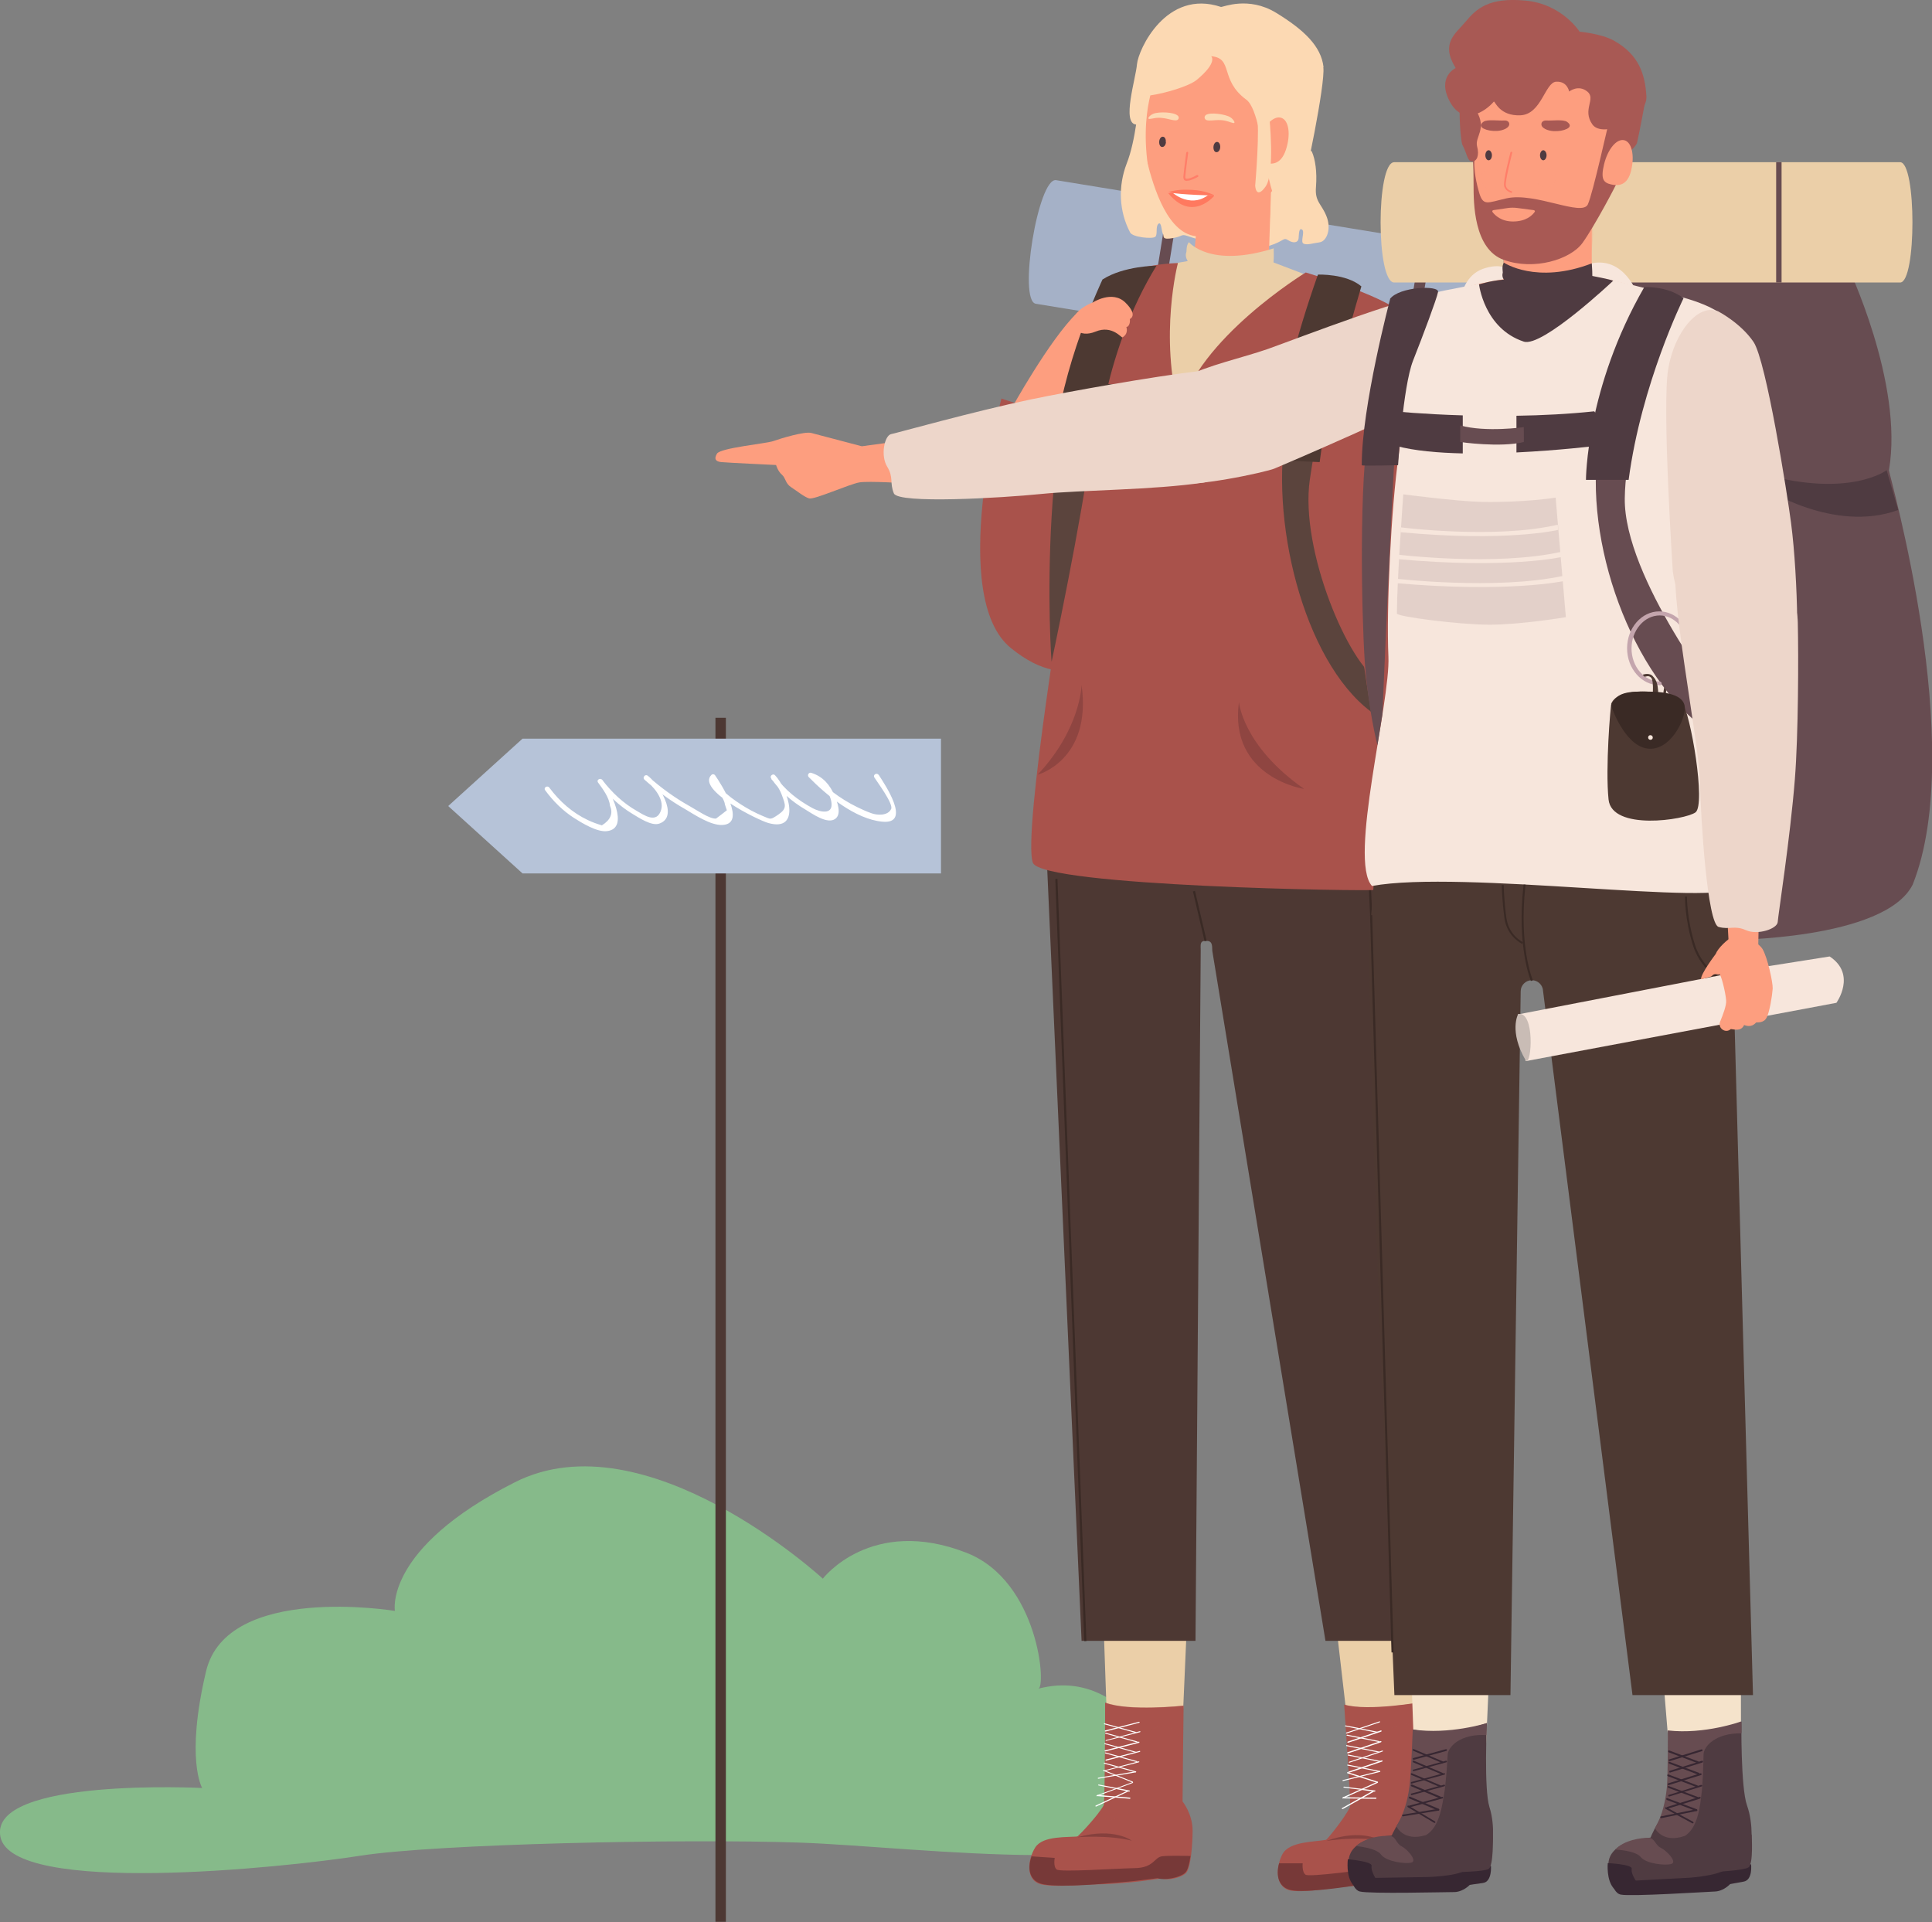 <?xml version="1.0" encoding="UTF-8"?>
<svg xmlns="http://www.w3.org/2000/svg" viewBox="0 0 100.05 99.53">
  <rect x="0" y="0" width="100.05" height="99.53" fill="#808080" stroke="none"/>
  <defs>
    <style>
      .cls-1 {
        fill: #f7e6dc;
      }

      .cls-2 {
        fill: #674c51;
      }

      .cls-3 {
        fill: #f5e3cb;
      }

      .cls-4 {
        fill: #edd6ca;
      }

      .cls-5 {
        fill: #fff;
      }

      .cls-6 {
        fill: #fcd9b3;
      }

      .cls-7 {
        fill: #ebcfa8;
      }

      .cls-8 {
        fill: #ff795f;
      }

      .cls-9 {
        fill: #fd9e7f;
      }

      .cls-10 {
        fill: #ff7e69;
      }

      .cls-11 {
        fill: #c1b0a7;
      }

      .cls-12 {
        fill: #b6c3d8;
      }

      .cls-13 {
        fill: #a9524b;
      }

      .cls-14 {
        fill: #a5b1c7;
      }

      .cls-15 {
        fill: #a85954;
      }

      .cls-16 {
        fill: #c9bcb5;
      }

      .cls-17 {
        fill: #c4a5ad;
      }

      .cls-18 {
        fill: #372732;
      }

      .cls-19 {
        fill: #86ba8a;
      }

      .cls-20 {
        fill: #5b443d;
      }

      .cls-21 {
        fill: #3a2a25;
      }

      .cls-22 {
        fill: #4d3932;
      }

      .cls-23 {
        fill: #773938;
      }

      .cls-24 {
        fill: #4d3833;
      }

      .cls-25 {
        fill: #4f3b41;
      }

      .cls-26 {
        opacity: .14;
      }

      .cls-27 {
        mix-blend-mode: screen;
        opacity: .34;
      }

      .cls-28 {
        opacity: .52;
      }

      .cls-29 {
        opacity: .7;
      }

      .cls-30 {
        isolation: isolate;
      }

      .cls-31 {
        opacity: .16;
      }

      .cls-31, .cls-32 {
        mix-blend-mode: multiply;
      }

      .cls-32 {
        opacity: .25;
      }
    </style>
  </defs>
  <g class="cls-30">
    <g id="Layer_2" data-name="Layer 2">
      <g id="_1" data-name="1">
        <g>
          <path class="cls-19" d="m61.28,93.74s-2.14-7.7-7.52-6.29c.44,0,.05-5.57-3.71-7.04-4.94-1.93-7.44,1.34-7.44,1.34,0,0-9.16-8.43-15.95-4.99-6.79,3.43-6.21,6.66-6.21,6.66,0,0-8.7-1.44-9.78,3.13-1.08,4.57-.2,6.04-.2,6.04,0,0-11.04-.56-10.45,2.52.59,3.08,14.68,1.61,18.62.99,3.93-.62,16.84-.89,22.82-.68,5.98.21,19.84,2.07,19.82-1.68Z"/>
          <g>
            <path class="cls-9" d="m52.35,21.21s2-3.63,3.43-5.01c.28-.27.72,1.05.72,1.05l-1.59,3.77-2.56.19Z"/>
            <path class="cls-13" d="m57.25,33.56s-1.63,2.65-4.9,0c-3.27-2.65-.49-12.92-.49-12.92l4.43,1.45.96,11.48Z"/>
            <path class="cls-7" d="m70.4,44.5s6.69,1.85,7.78-2.69c1.09-4.54-2.98-13.59-2.98-13.59,0,0,2.38-7.3,1.3-8.9-1.07-1.6-4.91-.95-4.91-.95l-1.2,26.13Z"/>
            <path class="cls-14" d="m79.46,19.95l-25.82-4.22c-.93-.15.12-6.55,1.05-6.4l25.82,4.22c.84.14-.21,6.54-1.05,6.4Z"/>
            <g>
              <polygon class="cls-2" points="73.12 18.91 72.57 18.82 73.62 12.42 74.17 12.51 73.12 18.91"/>
              <rect class="cls-2" x="60.01" y="10.28" width=".56" height="6.49" transform="translate(2.93 -9.46) rotate(9.19)"/>
            </g>
            <path class="cls-9" d="m77.75,44.43s-3.55-14.1-3.95-15.2c-.4-1.09-4.2,1.14-4.2,1.14l6.43,14.4s1.18,2.28,1.73-.34Z"/>
            <polygon class="cls-7" points="73.49 83.1 69.11 83.42 70.03 91.37 73.77 91.1 73.49 83.1"/>
            <polygon class="cls-7" points="57.12 83.28 61.5 83.28 61.15 91.29 57.4 91.29 57.12 83.28"/>
            <path class="cls-24" d="m54,39.81l2.01,45.16h5.9l.27-35.73c0-.33-.06-.52.27-.52h0c.33,0,.32.2.33.52l5.86,35.73h5.53s-1.32-45.83-1.75-47.2c-.43-1.37-18.42,2.03-18.42,2.03Z"/>
            <path class="cls-13" d="m61.24,93.29l.05-4.96s-2.85.31-4.06-.16c0,0,0,5.07-.07,5.3-.07.23-1.08,1.42-1.52,1.77-.44.35-.83,2.2-.08,2.3.75.1,2.26.01,2.94-.06.68-.08.38-.03.78-.09l.88-.12c.23.12.98,0,1.26-.28.27-.28.34-1.66.34-2.19,0-.86-.51-1.5-.51-1.5Z"/>
            <path class="cls-13" d="m56.85,94.61s-.24.4-.9.48c-.66.07-1.94-.05-2.34.58-.4.64-.53,1.74.35,1.92s3-.06,3-.06l-.11-2.92Z"/>
            <g class="cls-27">
              <path class="cls-13" d="m59.67,89.53c.47-.16.86-.43,1.6.69l.02-1.9s-2.85.31-4.06-.16c0,0,0,5.07-.07,5.3-.02.07-.12.22-.27.41h0s.2.59,1.21.24c.71-.25.57-1.12.65-1.94.08-.82-.16-2.27.93-2.64Z"/>
            </g>
            <g>
              <path class="cls-5" d="m57.24,89.67s0,0,0,0l1.76-.46s.02-.02.02-.03c0-.01-.02-.02-.03-.02l-1.76.45s-.02.02-.02.03c0,.01.01.02.03.02Z"/>
              <path class="cls-5" d="m58.83,89.74s.02,0,.02-.02c0-.01,0-.03-.02-.03l-1.63-.45s-.03,0-.03.02c0,.01,0,.03.02.03l1.63.45h0Z"/>
              <path class="cls-5" d="m57.28,90.15h0l1.76-.45s.02-.02.02-.03c0-.01-.02-.02-.03-.02l-1.76.46s-.02.02-.02.03c0,.01.02.02.03.02Z"/>
              <path class="cls-5" d="m58.88,90.23s.02,0,.03-.02c0-.01,0-.03-.02-.03l-1.63-.45s-.03,0-.03.02c0,.01,0,.03.02.03l1.63.45s0,0,0,0Z"/>
              <path class="cls-5" d="m57.23,90.7s0,0,0,0l1.76-.45s.02-.02.02-.04c0-.01-.02-.02-.03-.02l-1.76.45s-.02.02-.02.03c0,.01.01.02.03.02Z"/>
              <path class="cls-5" d="m58.83,90.77s.02,0,.03-.02c0-.01,0-.03-.02-.03l-1.63-.45s0,0,0,0c-.01,0-.02,0-.02.02,0,.01,0,.03.02.03l1.63.45s0,0,0,0Z"/>
              <path class="cls-5" d="m57.27,91.18h0l1.76-.46s.02-.02.02-.03c0-.01-.02-.02-.03-.02l-1.76.45s-.02.02-.02.03c0,.01.02.02.03.02Z"/>
              <path class="cls-5" d="m58.87,91.26s.02,0,.03-.02c0-.01,0-.03-.02-.04l-1.63-.45s-.03,0-.03.02c0,.01,0,.03.02.03l1.63.45h0Z"/>
              <path class="cls-5" d="m57.22,91.71s0,0,0,0l1.76-.45s.02-.02.02-.03c0-.02-.02-.02-.03-.02l-1.76.46s-.02.02-.02.03c0,.01.01.02.03.02Z"/>
              <path class="cls-5" d="m58.81,91.78s.02,0,.03-.02c0-.01,0-.03-.02-.03l-1.63-.45s0,0,0,0c-.01,0-.02,0-.03.02,0,.01,0,.03.02.03l1.63.45s0,0,0,0Z"/>
              <path class="cls-5" d="m56.88,92.11s0,0,0,0l1.93-.33s.03-.02.02-.03c0-.01-.02-.02-.03-.02,0,0,0,0,0,0l-1.93.33s-.03.02-.02.03c0,.01.01.02.03.02Z"/>
              <path class="cls-5" d="m58.64,92.31s.02,0,.03-.02c0-.01,0-.03-.01-.03l-1.5-.6s-.03,0-.04.01c0,.01,0,.03.01.03l1.5.6s0,0,0,0Z"/>
              <path class="cls-5" d="m56.76,93.55s0,0,.01,0l1.64-.77s.02-.02.01-.04c0-.01-.02-.02-.03-.01l-1.65.77s-.02.02-.01.04c0,0,.01.01.02.01Z"/>
              <path class="cls-5" d="m58.51,93.15s.03-.01.03-.03c0-.01-.01-.03-.02-.03l-1.69-.14h0s-.03.01-.03.03c0,.01.01.03.03.03l1.69.14h0Z"/>
              <path class="cls-5" d="m56.82,93.01s0,0,0,0l1.84-.68s.02-.02.02-.03c0-.01-.02-.02-.04-.01l-1.84.68s-.02.02-.02.03c0,.01.01.02.03.02Z"/>
              <path class="cls-5" d="m58.48,92.77s.03,0,.03-.02c0-.01,0-.03-.02-.03l-1.59-.31s-.03,0-.03.02c0,.01,0,.03.02.03l1.59.32h0Z"/>
            </g>
            <path class="cls-23" d="m61.65,96.11c-.52-.01-1.25-.02-1.49.02-.39.06-.41.6-1.41.61-1,.02-3.84.22-4.03.07-.19-.15-.1-.6-.1-.6l-1.2-.08c-.22.61-.14,1.31.63,1.45.99.18,3.4-.06,3.4-.06h0c.25-.02.46-.04.63-.05.78-.08.43-.03.88-.09l.99-.12c.26.12,1.12,0,1.42-.28.14-.12.22-.47.28-.87Z"/>
            <g class="cls-29">
              <path class="cls-23" d="m55.8,95.14s1.59-.13,2.81.18c.04.02-.91-.72-2.81-.18Z"/>
            </g>
            <path class="cls-13" d="m73.98,93.09l-.31-4.96s-2.82.51-4.06.14c0,0,.36,5.06.3,5.29-.05.23-.97,1.49-1.39,1.88-.41.38-.66,2.26.09,2.3.76.04,2.25-.15,2.93-.27.67-.12.38-.05.76-.14l.87-.18c.24.1.98-.08,1.23-.37.25-.29.22-1.68.19-2.21-.06-.85-.62-1.46-.62-1.46Z"/>
            <path class="cls-13" d="m69.56,94.73s-.21.42-.86.54c-.65.12-1.94.08-2.29.75-.35.66-.4,1.77.48,1.89.89.12,2.99-.27,2.99-.27l-.32-2.9Z"/>
            <g class="cls-27">
              <path class="cls-13" d="m72.15,89.46c.46-.19.83-.49,1.64.58l-.12-1.9s-2.82.51-4.06.14c0,0,.36,5.06.3,5.29-.01.07-.11.23-.24.42h0s.24.57,1.22.15c.69-.3.49-1.15.51-1.98.02-.83-.32-2.26.74-2.7Z"/>
            </g>
            <g>
              <path class="cls-5" d="m69.73,89.77s0,0,0,0l1.72-.58s.02-.02.02-.03c0-.01-.02-.02-.03-.02l-1.72.58s-.02.02-.02.03c0,.01.01.02.03.02Z"/>
              <path class="cls-5" d="m71.33,89.73s.02,0,.03-.02c0-.01,0-.03-.02-.03l-1.66-.33h0s-.02,0-.03.02c0,.02,0,.03.02.03l1.66.33h0Z"/>
              <path class="cls-5" d="m69.81,90.25s0,0,0,0l1.72-.58s.02-.02.02-.04c0-.01-.02-.02-.04-.02l-1.72.58s-.02.02-.02.03c0,.01.01.02.02.02Z"/>
              <path class="cls-5" d="m71.41,90.21s.02,0,.03-.02c0-.01,0-.03-.02-.03l-1.66-.33h0s-.02,0-.03.02c0,.01,0,.03.02.03l1.66.33s0,0,0,0Z"/>
              <path class="cls-5" d="m69.8,90.8s0,0,0,0l1.72-.58s.02-.02.02-.04c0-.01-.02-.02-.04-.02l-1.72.58s-.02.02-.02.03.01.02.03.02Z"/>
              <path class="cls-5" d="m71.39,90.75s.02,0,.03-.02c0-.01,0-.03-.02-.03l-1.66-.33s-.03,0-.03.02c0,.01,0,.03.02.03l1.66.33s0,0,0,0Z"/>
              <path class="cls-5" d="m69.88,91.28s0,0,0,0l1.72-.58s.02-.02.02-.03c0-.01-.02-.02-.03-.02l-1.72.58s-.02.02-.02.03c0,.01.01.02.02.02Z"/>
              <path class="cls-5" d="m71.47,91.24s.02,0,.03-.02c0-.01,0-.03-.02-.03l-1.66-.33s-.03,0-.03.02c0,.01,0,.03.02.03l1.66.33h0Z"/>
              <path class="cls-5" d="m69.86,91.8h0l1.72-.58s.02-.02.02-.04c0-.01-.02-.02-.04-.02l-1.72.58s-.02.02-.02.04c0,.01.01.02.03.02Z"/>
              <path class="cls-5" d="m71.45,91.76s.03,0,.03-.02c0-.01,0-.03-.02-.03l-1.66-.33s0,0,0,0c-.01,0-.03,0-.03.02,0,.01,0,.03.02.03l1.66.33h0Z"/>
              <path class="cls-5" d="m69.55,92.23h0l1.9-.47s.02-.02.02-.03c0-.01-.02-.02-.03-.02l-1.9.47s-.02.02-.02.03.01.02.03.02Z"/>
              <path class="cls-5" d="m71.32,92.31s.02,0,.03-.02c0-.01,0-.03-.02-.03l-1.54-.49s-.03,0-.03.02c0,.01,0,.03.02.04l1.54.49s0,0,0,0Z"/>
              <path class="cls-5" d="m69.53,93.68s0,0,.01,0l1.59-.89s.02-.02,0-.04c0-.01-.02-.02-.04-.01l-1.59.89s-.02.02-.01.04c0,0,.01.01.02.01Z"/>
              <path class="cls-5" d="m71.25,93.15s.03-.01.03-.03-.01-.03-.03-.03l-1.69-.02h0s-.02.01-.02.03.01.03.02.03l1.69.02h0Z"/>
              <path class="cls-5" d="m69.55,93.13s0,0,.01,0l1.79-.81s.02-.02.01-.04c0-.01-.02-.02-.04-.01l-1.79.81s-.02.02-.01.04c0,.01.01.02.02.02Z"/>
              <path class="cls-5" d="m71.2,92.77s.02-.01.03-.02c0-.02,0-.03-.03-.03l-1.6-.2h0s-.03.01-.03.02c0,.02,0,.03.02.03l1.61.21h0Z"/>
            </g>
            <path class="cls-23" d="m74.59,95.88c-.53.02-1.27.07-1.51.12-.39.09-.38.62-1.39.72-1.01.09-3.88.5-4.08.36-.2-.14-.15-.59-.15-.59h-1.22c-.18.62-.05,1.32.75,1.41,1.02.11,3.44-.3,3.44-.3h0c.25-.04.46-.07.64-.09.78-.13.44-.06.88-.15l1-.19c.27.1,1.13-.09,1.42-.39.13-.13.19-.49.22-.89Z"/>
            <g class="cls-29">
              <path class="cls-23" d="m68.69,95.33s1.58-.25,2.81-.02c.04.02-.96-.65-2.81.02Z"/>
            </g>
            <polygon class="cls-21" points="56.15 84.98 56.26 84.98 54.76 45.51 54.65 45.52 56.15 84.98"/>
            <polygon class="cls-21" points="72.64 84.98 72.75 84.98 70.95 44.92 70.84 44.92 72.64 84.98"/>
            <path class="cls-6" d="m58.96,5.38s-.14,1.89-.61,3.08c-.46,1.19-.4,2.48.17,3.57.11.26,1.18.36,1.31.23.13-.12,0-.53.16-.67.16-.14.16.4.23.51.08.12-.1.34.52.23.62-.11.35-.26.93-.05.58.21,3.28.7,4.06.45.79-.25.72-.46.98-.29.26.17.52.14.54-.11.02-.25.02-.55.18-.44.16.11-.11.65.08.73.2.08.44-.02.82-.07.38-.05.63-.7.36-1.36-.26-.65-.61-.74-.54-1.52.06-.78-.04-1.42-.21-1.81-.17-.39-8.99-2.5-8.99-2.5Z"/>
            <path class="cls-9" d="m65.7,13.57l.12-3.68-3.66-.22-.34,3.74c-1.41.55-4.39,1.12-4.36,1.1.93,4.25,3.89,5.84,4.82,5.9.92.06,1.1.07,1.1.07h0s.18,0,1.11.07c.93.06,3.65-1.28,5.1-5.38.02.02-1.92-.59-3.89-1.6Z"/>
            <path class="cls-9" d="m65.76,11.25c-.11,1.85-.95,2.89-2.05,2.83-.9-.06-1.81-1.11-1.69-2.96.11-1.85.87-3.4,2.09-3.33,1.22.07,1.76,1.61,1.65,3.47Z"/>
            <path class="cls-7" d="m70.06,25.21c.35-.61,1.71-2.09,1.27-3.94-.44-1.85-.6-2.87-.5-3.29.1-.42.41-2.38.41-2.38,0,0-5.28-2-5.29-2.01.03-.39,0-.67.01-.73-3.3,1.04-4.39-.32-4.39-.32-.16.17-.11.52-.14.53-.08.23.08.45.08.45-.82.12-3.11.66-3.82.92,0,0-.35,2.63-.69,3.76-.35,1.12-.85,2.97-.57,4.27.2.94.74,3.11.99,3.75,0,0,.28.55.21,1.78-.08,1.54-1.36,4.98-1.36,4.98l12.88.8s-.1-5.28.04-6.26c.14-.98.5-1.71.86-2.32Z"/>
            <path class="cls-13" d="m72.2,29.85c.03-1.34-.58-4.95-.49-7.45.08-2.5.86-6.19.86-6.19-.94-.91-4.95-2.1-4.95-2.1,0,0-5.6,3.41-6.54,7.22-1.07-3.96-.08-7.71-.08-7.71,0,0-2.23.05-3.28.83,0,0-1.67,4.75-1.9,7.24-.23,2.49-.35,5.78-.49,7.11,0,0-2.41,14.42-1.84,15.88.48,1.22,17.39,1.49,17.79,1.4h0l.78.13c.36-.08.59-.26.77-.49,2.34-3.08-.62-15.87-.62-15.87Z"/>
            <path class="cls-20" d="m68.51,14.3s-1.61,3.89-2.06,9.09c-.45,5.21,1.73,12.39,5.59,14.08,0,.01-.31-1.84-.65-2.26-1.49-.72-4.09-6.7-3.56-10.37.57-3.95,2.12-10.09,2.12-10.09,0,0-.71-.43-1.44-.45Z"/>
            <path class="cls-22" d="m68.65,20.39c-1.18.09-4.99-.06-6.19-.1l-.08,1.84c2.01-.01,6.19,0,6.19,0,0,0,.25-1.68.08-1.74Z"/>
            <path class="cls-22" d="m57.22,19.85s-.34,1.67-.31,1.71c.91.29,2.11.45,3.33.53l.09-1.91c-1.99-.15-3.11-.32-3.11-.32Z"/>
            <path class="cls-20" d="m59.59,20.49l-.04.83s1.99.38,3.19.15c.01,0,.03-.75.03-.75,0,0-1.93.19-3.19-.23Z"/>
            <path class="cls-22" d="m70.5,14.83s-1.79,5.94-2.16,9.1c-.05,0-2.15-.1-2.15-.1,0,0-.41-2.6,2.06-9.61,0,0,1.46-.06,2.25.61Z"/>
            <g class="cls-28">
              <path class="cls-23" d="m56.01,35.47s-.04,2.27-2.27,4.64c-.04.03,2.82-.73,2.27-4.64Z"/>
            </g>
            <g class="cls-28">
              <path class="cls-23" d="m64.16,36.35s.18,2.27,3.37,4.5c.05.02-3.91-.57-3.37-4.5Z"/>
            </g>
            <path class="cls-20" d="m59.43,14.02s-2.52,4.28-2.73,7.37c-.21,3.09-1.83,10.95-2.24,12.87-.02.11-.96-13.64,2.94-19.68,0,0,.35-.67,2.02-.56Z"/>
            <path class="cls-22" d="m57.1,14.46s-2.21,4.64-2.49,8.66c.03-.05,2.19.14,2.19.14,0,0,.37-5.09,3.09-9.5,0,0-1.68,0-2.79.71Z"/>
            <path class="cls-9" d="m67.5,5.3c-.12,1.41-.25,2.16-.75,3.34-.56,1.3-3.15,3.65-4.7,3.6-1.56-.05-2.3-2.49-2.66-3.92-.32-1.26-.19-2.07-.08-3.5.29-3.58.33-4.33,4.34-4,4.5.37,4.15.89,3.85,4.47Z"/>
            <path class="cls-25" d="m60.38,7.36c-.01.15-.1.26-.2.25-.1,0-.16-.13-.15-.28.01-.15.1-.26.19-.25.1,0,.17.13.15.28Z"/>
            <path class="cls-25" d="m63.19,7.63c-.01.15-.1.26-.2.25-.1,0-.16-.13-.15-.28.01-.15.1-.26.19-.25.1,0,.17.13.16.28Z"/>
            <path class="cls-9" d="m60.85,8.31c-.03.3-.29.52-.59.5-.3-.02-.53-.29-.5-.59.02-.3.29-.52.59-.5.3.02.52.29.5.59Z"/>
            <path class="cls-9" d="m63.77,8.5c-.02.3-.29.52-.59.5-.3-.03-.53-.29-.5-.59.03-.3.29-.52.59-.5.3.03.53.29.5.59Z"/>
            <path class="cls-6" d="m62.44,5.96s-.12.1-.02.22c.1.12.47.02.8.04.33.02.48.12.64.15.16.03.01-.2-.15-.3-.23-.15-1.05-.28-1.27-.11Z"/>
            <path class="cls-6" d="m61,5.99s.1.12-.01.21c-.12.1-.47-.06-.8-.09-.33-.04-.49.04-.66.05-.16,0,.02-.2.2-.27.26-.11,1.08-.1,1.27.11Z"/>
            <path class="cls-10" d="m61.47,9.36c.2,0,.49-.16.56-.2.03-.01.04-.05.02-.07-.01-.03-.05-.03-.08-.02-.18.11-.48.23-.57.17,0,0-.03-.02-.02-.08.03-.36.15-1.24.15-1.24,0-.03-.02-.06-.05-.06h0s-.05.02-.05.05c0,0-.12.89-.15,1.25,0,.11.04.16.07.18.03.02.08.03.12.03Z"/>
            <path class="cls-5" d="m60.48,9.96l2.42.16s-.97.85-2.42-.16Z"/>
            <path class="cls-8" d="m62.9,10.12l-.32-.02c-.17.1-.43.31-.91.28-.49-.04-.82-.3-.95-.4h-.24c1.25,1.58,2.42.14,2.42.14Z"/>
            <path class="cls-8" d="m60.48,9.96c-.05.02,1.13.15,2.42.16,0,0-.45-.26-1.2-.29-.35-.01-.75-.03-1.22.13Z"/>
            <path class="cls-13" d="m72.44,16.03s1.95.75,2.13,1.83c.21,1.26,2.87,13.26,3.72,16.77.85,3.51,1.28,4.54,1.28,4.54,0,0-5.51,2.51-7.59,2.34-.55-.15-2.72-16.97-2.72-16.97,0,0,1.7-7.22,3.18-8.5Z"/>
            <path class="cls-23" d="m78.94,37.17h0c.42,1.5.62,2,.62,2,0,0-5.51,2.51-7.59,2.34-.12-.03-.3-.73-.51-1.82,1.69.21,7.48-2.52,7.48-2.52Z"/>
            <rect class="cls-21" x="62.08" y="46.11" width=".11" height="2.65" transform="translate(-9.16 15.37) rotate(-13.14)"/>
            <path class="cls-6" d="m68.54,3.48c-.12-1.09-1.02-1.94-2.46-2.82-1.43-.87-2.74-.29-2.85-.3-2.84-.95-4.28,2.21-4.35,2.96-.06.75-.81,3.08-.04,3.13.02,0,.04,0,.07,0,.04,1.07.22,2.99.54,2.17-.25-1.73-.05-3,.12-3.68.77-.11,1.99-.47,2.4-.8,1.12-.93.75-1.23.75-1.23,1.17.1.42,1.22,1.82,2.25,1.18.87.9,8.19,2.89,4.56.15-.28,1.21-5.38,1.1-6.24Z"/>
            <path class="cls-9" d="m65.17,7.29c-.26.79-.11.99.28,1.12.39.13.88.13,1.14-.65.26-.79.16-1.53-.24-1.66-.39-.13-.92.4-1.18,1.19Z"/>
            <path class="cls-6" d="m65.73,6.02s.31,2.94-.19,3.64c-.5.7-.54-.04-.54-.04,0,0,.27-3.08.07-3.72-.19-.64.66.12.66.12Z"/>
            <path class="cls-4" d="m66.01,24.26s7.98-3.37,9.53-4.51c1.55-1.14,2.18-3.27,1.35-4.01,0,0-.9-.42-2.09-.57-1.18-.15-7.75,2.41-9.14,2.9-1.38.48-3.01.81-4.39,1.49-1.38.68-2.39,1.55-2.23,2.84.16,1.3.66,2.31,1.65,2.6.99.29,4.88-.55,5.32-.74Z"/>
            <path class="cls-2" d="m77.02,25.15l1.13-11.46h17.49s2.96,6.15,2.18,10.66c0,.21,4.08,14.3,1.23,21.46-1.45,2.88-9.59,2.87-9.59,2.87l-12.43-23.53Z"/>
            <path class="cls-25" d="m97.7,24.35s-1.9,1.44-6.35.21c.13,0,0,.7,0,.7,0,0,3.61,2.37,6.95,1.15.04.14-.6-2.06-.6-2.06Z"/>
            <path class="cls-9" d="m44.63,23.11s-2.27-.6-2.62-.69c-.35-.09-1.6.29-1.96.42-.35.13-2.74.35-2.92.65-.18.3-.04.42.24.44.28.03,2.82.15,2.82.15,0,0,.09.32.3.5.21.18.17.45.48.65.31.2.67.5.93.58.26.08,2.11-.75,2.61-.83.49-.08,2.48.05,2.48.05l-.24-2.21-2.12.29Z"/>
            <path class="cls-4" d="m63.55,20.79s.26-1.78-1.48-1.57c-2.38.28-6.64,1.04-8.67,1.46-3,.63-6.91,1.73-7.25,1.8-.35.07-.56,1.11-.21,1.68.35.57.12.84.35,1.39.23.55,5.55.24,7.63.03,2.08-.21,5.8-.2,8.41-.59,1.36-.2,2.3-2.88,1.24-4.2Z"/>
            <g>
              <path class="cls-7" d="m98.4,14.63h-26.2c-.94,0-.94-6.23,0-6.23h26.2c.85,0,.85,6.23,0,6.23Z"/>
              <rect class="cls-2" x="77.87" y="8.4" width=".28" height="6.23"/>
              <rect class="cls-2" x="91.98" y="8.4" width=".28" height="6.23"/>
            </g>
            <polygon class="cls-3" points="90.15 84.31 85.93 84.47 86.56 92.14 90.16 92.01 90.15 84.31"/>
            <polygon class="cls-3" points="73 84.39 77.22 84.39 76.88 92.08 73.28 92.08 73 84.39"/>
            <path class="cls-1" d="m78.21,14c-.15-.08-.5-.39-1.41-.08-.91.32-1.1,1.31-1.1,1.31l9.07-.06s-.82-2.27-2.88-1.36c-2.07.91-3.67.2-3.67.2Z"/>
            <path class="cls-9" d="m82.43,14.32h0v-3.45s-4.56,0-4.56,0v3.59h0c-1.75.23-4.9,1.28-4.87,1.26,1.15,4.02,5.25,5.45,6.14,5.45.89,0,1.06,0,1.06,0h0s.17,0,1.06,0c.89,0,5.06-1.45,6.2-5.47.03.02-2.99-1.07-5.05-1.39Z"/>
            <g class="cls-32">
              <path class="cls-9" d="m82.49,12.17c0,1.78-.95,2.83-2.3,2.83-1.12,0-2.31-.96-2.31-2.74,0-1.78.81-3.32,2.32-3.32,1.51,0,2.29,1.44,2.3,3.23Z"/>
            </g>
            <path class="cls-9" d="m84.23,6.31c0,1.36-.58,2.02-.96,3.2-.43,1.29-1.79,3.89-3.7,3.89s-2.77-2.15-3.06-3.54c-.27-1.27-.16-1.97-.16-3.34,0-3.45-.03-4.32,3.84-4.32,4.34,0,4.04.67,4.04,4.12Z"/>
            <path class="cls-25" d="m77.88,13.6s1.68,1.14,4.55.04c0,.05.03.3.03.65.01.01.99.18,1.1.26,0,.01-3.76,3.55-4.78,3.31-1.02-.25-2.09-1.64-2.27-3.11.25-.07.69-.21,1.37-.27,0,0-.12-.14-.06-.35.02-.01-.07-.36.06-.52Z"/>
            <path class="cls-25" d="m77.26,8.04c0,.14-.07.26-.17.26-.09,0-.17-.11-.17-.26s.08-.26.17-.26c.09,0,.17.12.17.26Z"/>
            <path class="cls-25" d="m80.09,8.04c0,.14-.08.26-.17.26-.09,0-.17-.11-.17-.26,0-.14.08-.26.17-.26.09,0,.17.12.17.26Z"/>
            <g class="cls-31">
              <path class="cls-9" d="m77.74,9.25c0,.29-.23.53-.52.53s-.53-.23-.53-.53.24-.52.53-.52c.29,0,.53.23.53.52Z"/>
            </g>
            <g class="cls-31">
              <path class="cls-9" d="m80.58,9.19c0,.29-.23.53-.53.53-.29,0-.52-.23-.52-.52,0-.29.23-.52.52-.52.29,0,.53.23.53.52Z"/>
            </g>
            <path class="cls-22" d="m71.42,40.22s-.13,4.57-.46,7.62c-.33,3.06,1.25,39.94,1.25,39.94h6.01l.53-36.45c0-.31.26-.57.58-.57h0c.31,0,.57.25.58.57l4.63,36.45h6.24s-1.07-38.73-1.1-40.1c-.02-1.37.31-6.05-.1-7.37-.41-1.32-18.16-.09-18.16-.09Z"/>
            <path class="cls-10" d="m78.26,9.98s0,0-.01,0c-.01,0-.31-.09-.36-.36-.05-.26.29-1.59.33-1.73,0-.02.03-.04.06-.03.02,0,.04.03.03.06-.1.4-.37,1.5-.33,1.69.04.22.29.29.29.29.03,0,.04.03.03.06,0,.02-.02.03-.05.03Z"/>
            <path class="cls-1" d="m76.59,14.71s.26,2.3,2.32,2.98c.96.32,4.65-3.17,4.65-3.17,0,0,3,.74,3.42.84.41.1,1.51.43,2.04.83.53.4.38,6.39,0,9.22-.12,2.47,0,7.4.09,9.1.17,3.5,1.71,10.01.79,11.41-.7,1.06-14.22-.89-18.85-.04-1.23-1.35.96-9.47.85-11.89-.11-2.42.13-7.64.54-10.48.41-2.84-.53-6.99-.54-7.5,0-.51,4.14-1.19,4.7-1.31Z"/>
            <path class="cls-11" d="m86.9,26.47s-.05-.02-.05-.05c-.02-4.21,1.5-8.26,1.51-8.3.01-.03.04-.04.07-.03.03.01.04.04.03.07-.01.04-1.53,4.08-1.5,8.27,0,.03-.02.05-.05.05h0Z"/>
            <path class="cls-15" d="m75.39,3.52s-1,.45-.31,1.74c.69,1.29,1.84.52,2.28,0,.06-.03.29.76,1.38.71,1.09-.05,1.27-1.71,1.85-1.74.58-.03.67.51.67.51,0,0,.47-.38.94,0,.47.38-.28.93.26,1.7.54.77,2.87-.31,2.8-1.46-.07-1.16-.4-2.16-1.69-2.88-.65-.36-1.77-.46-1.77-.46,0,0-.91-1.44-2.81-1.61-1.9-.18-2.54.43-3.09,1.09-.52.63-1.32,1.1-.52,2.4Z"/>
            <path class="cls-15" d="m78.15,6.37s-.04-.15-.27-.13c-.22.02-.86-.07-1.05.06-.19.13-.19.26,0,.36.19.09.4.13.69.12.29-.01.7-.16.63-.41Z"/>
            <path class="cls-15" d="m79.83,6.37s.05-.15.27-.13c.22.02.86-.07,1.05.07.19.13.19.26,0,.36-.19.09-.4.13-.69.12-.29-.01-.7-.16-.63-.41Z"/>
            <path class="cls-15" d="m75.58,5.36s-.01,1.47.14,2.12c.26.47.26.88.51.88.25,0,.39-.3.26-.79-.12-.49.53-.89-.04-1.84-.56-.95-.88-.36-.88-.36Z"/>
            <path class="cls-15" d="m85.21,5.18s-.29,1.6-.44,2.24c-.26.47-.86.73-1.11.73-.25,0-.39-.3-.26-.79.12-.49-.53-.9.03-1.84.56-.95,1.79-.34,1.79-.34Z"/>
            <path class="cls-15" d="m76.24,7.71s.07.64.07,1.88c0,.89,0,3.31,1.57,3.87,1.56.56,3.45-.02,4.07-.88.62-.86,1.75-3,1.82-3.2.19-.62-.03-1.66.19-2.02.04-.31-.68-.86-.68-.86-.02-.01-.78,3.48-1.05,4.08-.3.66-2.71-.64-4.21-.31-1.02.23-1.22.44-1.44-.36-.43-1.51-.13-2.23-.13-2.23l-.2.02Z"/>
            <path class="cls-9" d="m77.35,10.88l.75-.11c.15-.02.31-.02.47,0l.84.11c.06,0,.1.06.06.1-.12.17-.44.49-1.12.49-.61,0-.93-.32-1.06-.49-.03-.04,0-.1.06-.1Z"/>
            <g>
              <path class="cls-25" d="m82.56,21.3c-1.31.14-2.7.21-4.03.23v1.9c2.23-.11,4.03-.33,4.03-.33,0,0,.19-1.74,0-1.79Z"/>
              <path class="cls-25" d="m72.21,21.3s.05,1.75.09,1.79c.95.26,2.19.36,3.45.39v-1.97c-2.05-.06-3.54-.21-3.54-.21Z"/>
            </g>
            <path class="cls-2" d="m75.62,22.03v.86s2.06.3,3.29,0c.01,0,0-.77,0-.77,0,0-1.97.28-3.29-.09Z"/>
            <g>
              <path class="cls-21" d="m79.28,50.8s-.75-1.76-.38-4.99h.1c-.36,3.21.37,4.93.38,4.95l-.1.04Z"/>
              <path class="cls-21" d="m78.83,48.88s-.79-.37-.92-1.33c-.13-.94-.14-1.72-.14-1.72h.1s.01.78.14,1.71c.13.91.85,1.25.86,1.25l-.04.09Z"/>
            </g>
            <path class="cls-21" d="m89.51,51.09s-1.4-.73-1.83-2.11c-.44-1.37-.42-2.54-.42-2.55h.1s-.01,1.17.42,2.51c.42,1.34,1.77,2.04,1.78,2.05l-.05.09Z"/>
            <path class="cls-22" d="m86.37,35.47s-.17.42-.08.77c.03-.05-.15.03-.15.03,0,0-.05-.55.12-.9,0,0,.11.1.11.1Z"/>
            <g>
              <path class="cls-2" d="m85.43,14.94s-2.57,4.07-2.78,9.44c-.22,5.37,2.7,12.21,7.03,14.21,0,.01.31-1.35-.38-2.04-.05.03-5.22-6.64-5.16-10.75.05-4.11,2.79-10.47,2.79-10.47,0,0-.75-.41-1.5-.39Z"/>
              <path class="cls-25" d="m87.18,15.45s-2.18,4.41-2.84,9.4h-2.21s0-4.74,3.02-9.98c0,0,1.18-.08,2.03.57Z"/>
              <path class="cls-17" d="m85.93,35.48c-.92,0-1.67-.86-1.67-1.91s.75-1.91,1.67-1.91c.43,0,.84.19,1.16.54.33.36.51.85.51,1.37,0,.29-.05.56-.16.82-.02.05-.08.08-.13.06-.05-.02-.08-.08-.06-.13.1-.23.15-.48.15-.74,0-.47-.16-.91-.45-1.24-.27-.3-.63-.47-1-.47-.8,0-1.46.77-1.46,1.71s.66,1.71,1.46,1.71c.05,0,.1.05.1.1s-.05.1-.1.1Z"/>
              <path class="cls-22" d="m83.44,36.47c-.04.12-.31,3.29-.14,4.93.17,1.64,3.96,1.06,4.5.67.55-.39-.25-5.15-.7-5.72-.44-.56-3.3-.91-3.67.11Z"/>
              <path class="cls-22" d="m85.85,36.21s.12-.83-.24-1.17c-.18-.24-.54-.1-.54-.1,0,0,.06.09.1.1.04.02.2-.1.34.06.13.16.08.84.08.84l.27.26Z"/>
              <path class="cls-21" d="m83.43,36.54s.67,2.04,1.86,2.22c1.19.18,1.98-1.48,1.96-2.11-.01-.28-.17-.77-1.63-.83-1.46-.05-1.9.06-2.19.72Z"/>
              <path class="cls-1" d="m85.59,38.19c0,.07-.05.12-.12.12-.07,0-.12-.05-.12-.12s.05-.12.12-.12c.07,0,.12.06.12.12Z"/>
            </g>
            <g>
              <g class="cls-26">
                <path class="cls-2" d="m72.67,25.6s-.33,4.43-.33,6.17c-.03.16,3.23.58,4.78.58,1.67,0,3.97-.39,3.97-.39l-.53-6.19s-1.61.26-3.84.22c-1.29-.03-4.04-.39-4.04-.39Z"/>
              </g>
              <path class="cls-1" d="m72.55,27.31s4.89.62,8.12-.14c0,0,.02.27.02.27,0,0-2.65.64-8.16.12,0,0,.02-.24.02-.24Z"/>
              <path class="cls-1" d="m72.36,28.72s5.13.62,8.51-.15c0,0,.02.27.02.27,0,0-2.77.64-8.55.11,0,0,.01-.24.01-.24Z"/>
              <path class="cls-1" d="m72.22,29.96s5.29.62,8.78-.15c0,0,.03.27.03.27,0,0-2.86.64-8.82.11,0,0,.01-.24.01-.24Z"/>
            </g>
            <g>
              <path class="cls-18" d="m77.22,96.62l-.93.21-.28.79.78-.11c.49-.06.42-.89.42-.89Z"/>
              <path class="cls-18" d="m69.84,96.54s.06,1.28.58,1.41c.52.13,4.4.03,4.89.03s1.12-.5,1.1-1.01c-.02-.41-6.57-.43-6.57-.43Z"/>
              <path class="cls-25" d="m73.17,89.55s.11,3.33-.1,3.78c-.22.44-1.05,1.57-1.11,2.07-.06.5,5.29.35,5.29.35,0,0,.22-1.11-.12-2.18-.29-.93-.13-4.34-.13-4.34-1.33.45-2.66.59-3.83.33Z"/>
              <path class="cls-25" d="m70.93,97.25l3.01-.05c.15,0,2.01-.08,2.01-.49,0-.26-.12-.91-.55-1.19-.98-.62-4.14-.69-5.06-.01-.52.39-.5.75-.5,1.03,0,.25.14.69,1.09.71Z"/>
              <path class="cls-25" d="m77.31,95.1s.04,1.52-.22,1.68c-.27.16-1.7.15-1.72.19-.02.04-.17-1.32-.12-1.32s2.05-.55,2.05-.55Z"/>
              <path class="cls-2" d="m72.31,94.57s.36.82,1.53.46c.73-.4.86-1.67.94-2.11.09-.44.17-1.66.19-2.06.03-.41.66-1.09,2-1.01.01.02.02-.62.02-.62,0,0-1.92.61-3.83.33,0,0-.08,2.27-.17,2.95-.09.67-.26,1.39-.69,2.08Z"/>
              <path class="cls-18" d="m73.2,91.12s-.04-.01-.04-.03c0-.02,0-.05.03-.05l1.69-.46s.05,0,.05.03c0,.02,0,.05-.03.06l-1.69.46s0,0-.01,0Z"/>
              <path class="cls-18" d="m74.69,91.29s-.01,0-.02,0l-1.49-.63s-.03-.04-.02-.06c.01-.02.03-.03.06-.02l1.49.63s.04.03.02.06c0,.02-.02.03-.04.03Z"/>
              <path class="cls-18" d="m73.2,91.72s-.04-.01-.04-.03c0-.02,0-.05.03-.05l1.69-.46s.05,0,.05.03c0,.02,0,.05-.03.05l-1.69.46s0,0-.01,0Z"/>
              <path class="cls-18" d="m74.69,91.89s-.01,0-.02,0l-1.49-.63s-.03-.04-.02-.06c.01-.02.03-.03.06-.02l1.49.63s.04.04.02.06c0,.02-.02.03-.04.03Z"/>
              <path class="cls-18" d="m73.1,92.37s-.04-.01-.04-.03c0-.02,0-.05.03-.06l1.69-.46s.05,0,.05.03c0,.02,0,.05-.03.05l-1.69.46s0,0-.01,0Z"/>
              <path class="cls-18" d="m74.59,92.54s-.01,0-.02,0l-1.49-.63s-.03-.03-.02-.06c.01-.02.04-.03.06-.02l1.49.63s.03.04.02.06c0,.02-.02.03-.04.03Z"/>
              <path class="cls-18" d="m73.1,92.96s-.04-.01-.04-.03c0-.02,0-.05.03-.05l1.69-.46s.05,0,.05.03c0,.02,0,.05-.03.05l-1.69.46s0,0-.01,0Z"/>
              <path class="cls-18" d="m74.59,93.13s-.01,0-.02,0l-1.49-.63s-.03-.04-.02-.06c.01-.02.04-.03.06-.03l1.49.63s.03.04.02.06c0,.02-.02.03-.04.03Z"/>
              <path class="cls-18" d="m73,93.59s-.04-.01-.04-.03c0-.03,0-.05.03-.06l1.69-.45s.05,0,.05.03c0,.02,0,.05-.03.05l-1.69.46s0,0-.01,0Z"/>
              <path class="cls-18" d="m74.49,93.76s-.01,0-.02,0l-1.49-.63s-.03-.04-.02-.06c0-.02.04-.04.06-.03l1.49.63s.03.04.02.06c0,.02-.02.03-.04.03Z"/>
              <path class="cls-18" d="m72.65,94.06s-.04-.01-.04-.04c0-.02.01-.05.03-.05l1.84-.3s.05.01.05.04c0,.02-.01.05-.04.05l-1.84.3s0,0,0,0Z"/>
              <path class="cls-18" d="m74.28,94.39s-.02,0-.02,0l-1.36-.81s-.03-.04-.01-.06c.01-.02.04-.03.06-.01l1.36.81s.03.04.02.06c0,.01-.02.02-.04.02Z"/>
              <path class="cls-18" d="m71.36,97.46s-.39-.52-.33-.84c.04-.23-1.23-.34-1.23-.34,0,0-.12.89.28,1.34.55-.04,1.28-.16,1.28-.16Z"/>
              <path class="cls-2" d="m70.23,95.6s1.03.08,1.29.44c.26.36,1.27.5,1.58.41.3-.09-.2-.68-.52-.84-.31-.17-.28-.52-.62-.54-.35-.02-1.24.05-1.73.54Z"/>
            </g>
            <g>
              <path class="cls-18" d="m90.68,96.54l-.92.24-.25.8.78-.14c.49-.08.39-.9.39-.9Z"/>
              <path class="cls-18" d="m83.3,96.73s.11,1.28.63,1.38c.52.11,4.4-.14,4.89-.16.5-.02,1.1-.54,1.06-1.05-.04-.41-6.58-.18-6.58-.18Z"/>
              <path class="cls-25" d="m86.37,89.62s.24,3.33.04,3.78c-.2.45-.99,1.6-1.03,2.11-.04.51,5.29.15,5.29.15,0,0,.17-1.12-.2-2.17-.33-.92-.29-4.33-.29-4.33-1.32.5-2.63.69-3.81.47Z"/>
              <path class="cls-25" d="m84.41,97.4l3.01-.16c.15,0,2.01-.16,1.99-.57-.01-.26-.16-.91-.6-1.17-1.01-.58-4.17-.53-5.05.18-.5.4-.47.76-.47,1.05,0,.25.16.68,1.11.67Z"/>
              <path class="cls-25" d="m90.71,95.01s.1,1.52-.16,1.69c-.26.17-1.69.22-1.71.25-.01.04-.22-1.31-.17-1.32.05,0,2.03-.63,2.03-.63Z"/>
              <path class="cls-2" d="m85.7,94.67s.39.81,1.55.4c.71-.42.8-1.7.86-2.15.07-.44.1-1.66.11-2.07.01-.41.61-1.11,1.96-1.09.02.02,0-.62,0-.62,0,0-1.89.69-3.81.47,0,0,.01,2.27-.05,2.95-.07.67-.21,1.4-.61,2.1Z"/>
              <path class="cls-18" d="m86.45,91.19s-.03-.01-.04-.03c0-.02,0-.05.03-.05l1.67-.52s.05,0,.06.03c0,.02,0,.05-.03.06l-1.67.52s0,0-.02,0Z"/>
              <path class="cls-18" d="m87.95,91.31s-.01,0-.02,0l-1.52-.57s-.03-.04-.02-.06c0-.02.03-.04.06-.03l1.51.57s.04.03.03.06c0,.02-.02.03-.04.03Z"/>
              <path class="cls-18" d="m86.48,91.79s-.04-.01-.04-.03c0-.02,0-.05.03-.06l1.67-.52s.05,0,.05.03c0,.02,0,.05-.03.06l-1.67.52s0,0-.01,0Z"/>
              <path class="cls-18" d="m87.97,91.9s-.01,0-.02,0l-1.51-.57s-.04-.04-.03-.06c0-.02.03-.04.06-.03l1.52.57s.03.03.02.06c0,.02-.02.03-.04.03Z"/>
              <path class="cls-18" d="m86.4,92.44s-.04-.01-.04-.03c0-.02,0-.05.03-.06l1.67-.52s.05,0,.06.03c0,.02,0,.05-.03.06l-1.67.52s0,0-.01,0Z"/>
              <path class="cls-18" d="m87.9,92.55s-.01,0-.02,0l-1.51-.57s-.04-.04-.03-.06c0-.02.04-.03.06-.03l1.51.57s.04.04.03.06c0,.02-.02.03-.04.03Z"/>
              <path class="cls-18" d="m86.43,93.03s-.04-.01-.04-.03c0-.02,0-.05.03-.05l1.67-.52s.05,0,.06.03c0,.02,0,.05-.03.05l-1.67.52s-.01,0-.01,0Z"/>
              <path class="cls-18" d="m87.92,93.15s-.01,0-.01,0l-1.52-.57s-.04-.04-.03-.06c0-.02.04-.04.06-.03l1.51.57s.03.04.03.06c0,.02-.02.03-.04.03Z"/>
              <path class="cls-18" d="m86.35,93.66s-.04-.01-.04-.03c0-.02,0-.05.03-.06l1.67-.52s.05,0,.06.03c0,.02,0,.05-.03.06l-1.67.52s0,0-.01,0Z"/>
              <path class="cls-18" d="m87.85,93.78s-.01,0-.02,0l-1.51-.57s-.04-.03-.03-.06c0-.03.03-.04.06-.03l1.51.57s.04.04.03.06c0,.02-.02.03-.04.03Z"/>
              <path class="cls-18" d="m86.02,94.15s-.04-.02-.04-.04c0-.02.01-.05.04-.05l1.83-.37s.05.01.05.04c0,.02-.01.05-.03.05l-1.83.37s0,0,0,0Z"/>
              <path class="cls-18" d="m87.66,94.42s-.02,0-.02,0l-1.39-.75s-.03-.04-.02-.06c.01-.02.04-.03.06-.02l1.39.75s.03.04.02.06c0,.01-.02.02-.04.02Z"/>
              <path class="cls-18" d="m84.86,97.6s-.42-.51-.36-.83c.03-.23-1.24-.29-1.24-.29,0,0-.09.9.33,1.33.55-.06,1.27-.21,1.27-.21Z"/>
              <path class="cls-2" d="m83.66,95.78s1.03.04,1.31.39c.28.35,1.3.45,1.59.35.3-.1-.23-.67-.55-.83-.32-.16-.3-.51-.65-.52-.35,0-1.24.1-1.71.61Z"/>
            </g>
            <path class="cls-4" d="m86.63,29.64s-.57-8.64-.24-10.54c.32-1.9,1.55-3.4,2.58-2.98,0,0,1.17.6,1.84,1.59.66.99,1.75,7.9,1.94,9.36.19,1.45.3,3.45.32,4.99.01,1.54-.42,2.54-1.65,2.98-1.23.44-2.36.44-3.06-.31-.7-.76-1.7-4.61-1.72-5.09Z"/>
            <path class="cls-9" d="m83.07,8.5c-.19.78-.03.96.36,1.05.39.09.85.06,1.04-.72.19-.78.03-1.48-.36-1.57-.39-.09-.85.46-1.04,1.24Z"/>
            <path class="cls-2" d="m74.29,15.16s-1.63,3.19-1.88,5.65c-.25,2.46-.82,16.17-.82,16.17l-.26,1.61s-.5-1.95-.66-4.41c-.16-2.46-.3-9.32.24-12.16.54-2.83.97-6.17,1.49-6.52.52-.35,1.48-.59,1.88-.35Z"/>
            <path class="cls-25" d="m71.99,15.48s-1.48,5.58-1.47,8.61c-.03.05,1.88,0,1.88,0,0,0,.25-4.05.77-5.4.53-1.34,1.23-3.21,1.3-3.57.07-.36-2.01-.28-2.49.36Z"/>
            <path class="cls-9" d="m89.39,46.46l.14,2.55,1.52.03.05-2.28s-2.07-.18-1.71-.31Z"/>
            <path class="cls-4" d="m91.59,30.26s1.48.22,1.51,1.97c.04,1.75.03,5.81-.15,8.1-.24,3.05-.87,7.07-.89,7.42-.03.35-1.04.69-1.64.42-.61-.27-.84-.01-1.42-.17-.58-.16-.92-5.48-.97-7.57-.05-2.09-1.7-10.18-1.17-11.45.53-1.27,3.3.41,4.74,1.29Z"/>
            <path class="cls-1" d="m91.59,50.02l-12.98,2.51.4,2.42,16.09-3.02s1.06-1.47-.35-2.4c-.06.01-3.16.5-3.16.5Z"/>
            <path class="cls-9" d="m88.85,49.4s-.79,1.04-.76,1.31l.52-.14c.21-.23.35-.06.42-.12.08-.06.33.93.36,1.36.02.26-.17.75-.31,1.09-.14.34.28.64.55.39,0,0,0,0,.01,0,.16.01.52.14.68-.21.03,0,.35.18.62-.13.04-.02.4.05.55-.26.15-.3.28-1.09.31-1.49.02-.29-.27-1.64-.53-2.06-.26-.41-1.2-.83-1.51-.66-.31.16-.8.62-.91.92Z"/>
            <path class="cls-16" d="m78.62,52.51s-.5.89.4,2.42c.3.24.48-2.57-.4-2.42Z"/>
            <path class="cls-9" d="m56.58,15.67s1.02-.67,1.7,0c.68.67.23.85.23.85,0,0,.05.35-.18.42,0,0,.13.33-.2.53-.03.07-.52-.66-1.39-.3-.87.36-1.36-.25-1.12-.75.24-.49.95-.75.95-.75Z"/>
            <polygon class="cls-21" points="72.06 85.57 72.17 85.57 71.06 47.39 70.95 47.39 72.06 85.57"/>
          </g>
          <g>
            <g>
              <rect class="cls-24" x="37.05" y="37.18" width=".54" height="62.35" transform="translate(74.64 136.7) rotate(180)"/>
              <polygon class="cls-12" points="48.73 38.25 48.73 45.23 27.06 45.23 23.21 41.74 27.06 38.25 48.73 38.25"/>
            </g>
            <path class="cls-5" d="m45.5,40.12c.31.48,1.74,2.58.19,2.43-1.39-.13-2.88-1.36-3.81-2.31-.09-.09,0-.26.13-.22.61.19.98.63,1.22,1.21.12.29.37.91.03,1.17-.41.31-1.22-.28-1.54-.47-.71-.42-1.32-.94-1.79-1.63-.08-.12.1-.26.2-.16.68.7,1.41,2.97-.34,2.48-.54-.15-3.73-1.72-2.95-2.49.06-.06.16-.04.2.03.28.41,1.65,2.5.37,2.56-.61.03-1.44-.53-1.93-.82-.76-.43-1.46-.95-2.11-1.53-.11-.1.03-.29.16-.21.52.36,1.69,2.12.61,2.49-.4.14-1.06-.31-1.38-.5-.7-.42-1.28-.98-1.78-1.63.08-.04.15-.09.22-.13.35.49,1.46,2.51.23,2.65-.51.06-1.29-.42-1.7-.68-.59-.38-1.08-.87-1.5-1.44-.1-.14.13-.27.22-.13.53.71,1.19,1.3,2,1.68.23.11.48.2.72.27.45-.28.59-.62.42-1.01-.04-.43-.37-.87-.62-1.21-.1-.14.13-.26.22-.13.5.65,1.09,1.21,1.8,1.61.35.2,1.03.69,1.25-.07.17-.57-.44-1.26-.85-1.54.05-.07.1-.14.16-.2.67.6,1.4,1.13,2.19,1.57.31.17,1.01.66,1.34.63.19-.14.37-.28.56-.43-.03-.1-.07-.2-.1-.3-.04-.35-.4-.65-.47-.97-.05-.29.11.03.27.17.17.15.34.3.52.44.33.25.67.47,1.04.67.2.11.4.2.61.29.42.17.37.21.8-.08.45-.31.37-.49.19-.98-.13-.36-.29-.57-.56-.86.07-.05.13-.1.2-.16.5.73,1.17,1.25,1.94,1.67.4.21,1.05.35.98-.27-.06-.58-.62-1.13-1.13-1.3.04-.07.08-.15.13-.22.67.7,1.44,1.3,2.32,1.73.24.12.49.23.74.32.29.11.86.15,1.03-.22.12-.27-.72-1.39-.87-1.63-.09-.14.13-.27.22-.13h0Z"/>
          </g>
        </g>
      </g>
    </g>
  </g>
</svg>